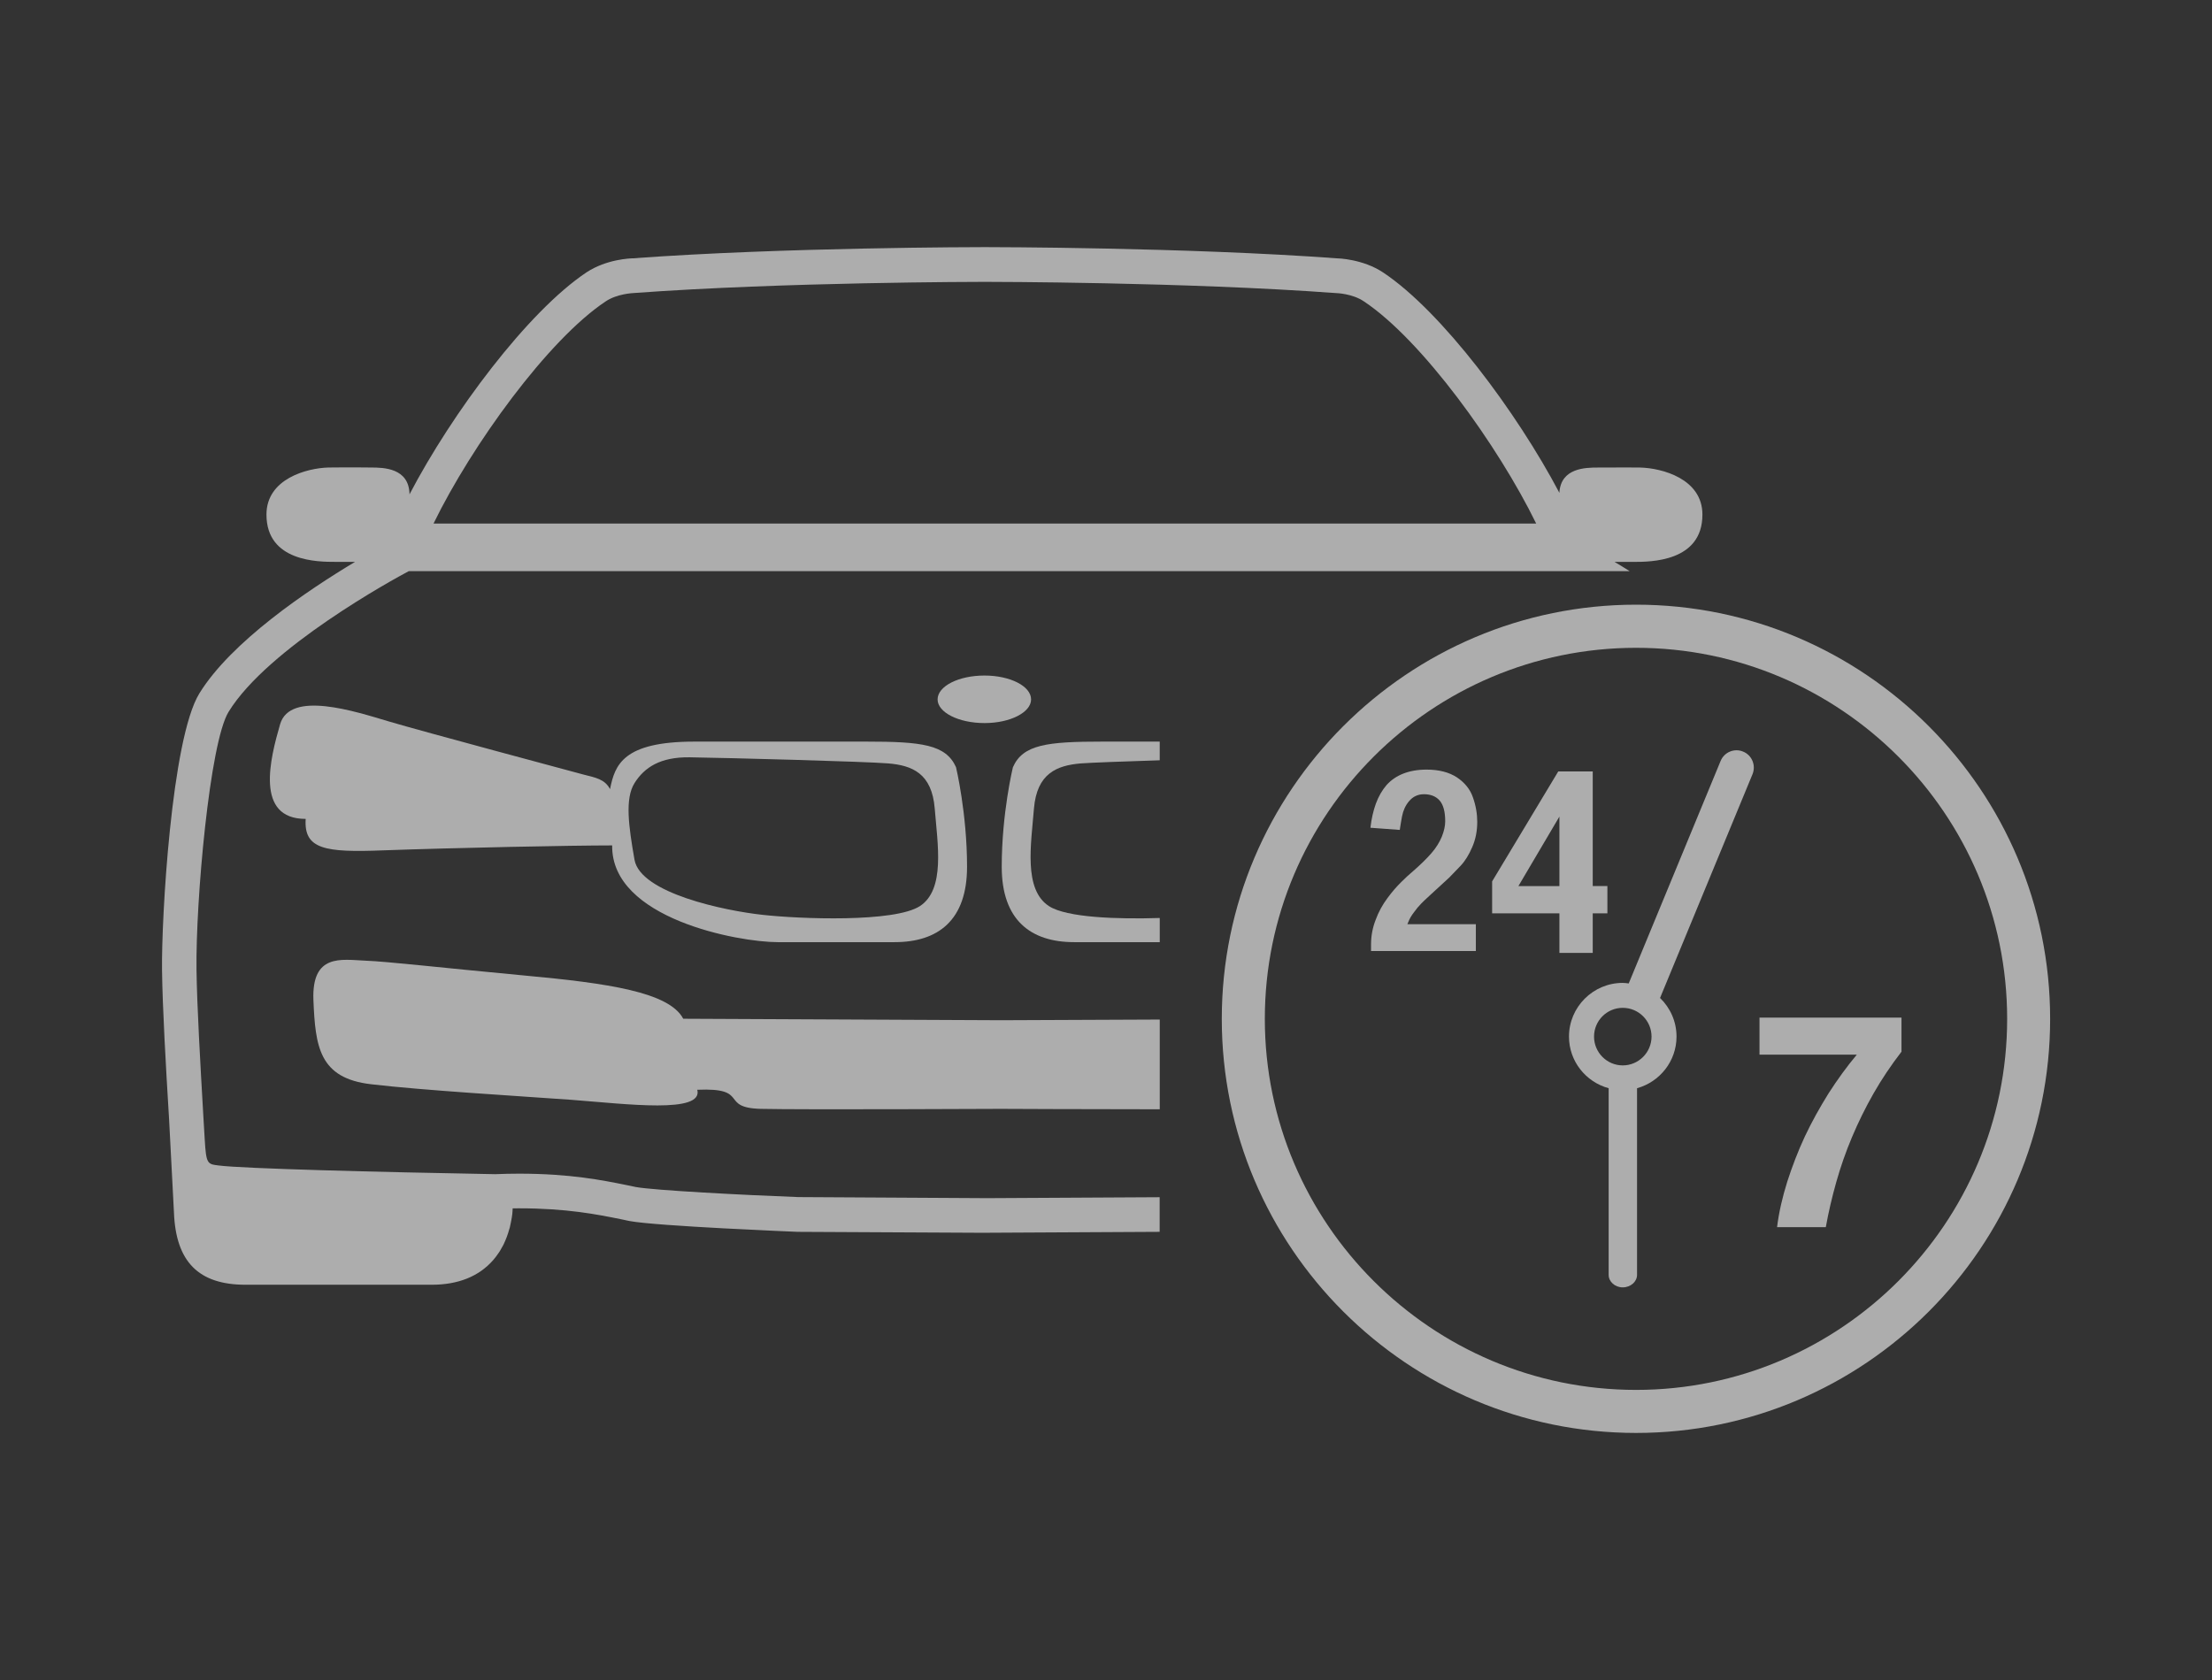 <?xml version="1.0" encoding="utf-8"?>
<!-- Generator: Adobe Illustrator 16.0.0, SVG Export Plug-In . SVG Version: 6.00 Build 0)  -->
<!DOCTYPE svg PUBLIC "-//W3C//DTD SVG 1.1//EN" "http://www.w3.org/Graphics/SVG/1.1/DTD/svg11.dtd">
<svg version="1.1" id="Layer_1" xmlns="http://www.w3.org/2000/svg" xmlns:xlink="http://www.w3.org/1999/xlink" x="0px" y="0px"
	 width="68.354px" height="51.926px" viewBox="0 0 68.354 51.926" enable-background="new 0 0 68.354 51.926" xml:space="preserve">
<rect x="0" y="0" width="68.354" height="51.926" fill="#333333" stroke="none"/>
<g>
	<g>
		<g>
			<rect x="0" y="-0.001" fill="none" width="68.354" height="51.928"/>
		</g>
	</g>
</g>
<g opacity="0.6">
	<path fill="#FFFFFF" d="M31.862,21.616c0-0.409-0.646-0.738-1.44-0.738c-0.8,0-1.449,0.329-1.449,0.738
		c0,0.401,0.649,0.731,1.449,0.731C31.216,22.348,31.862,22.016,31.862,21.616z"/>
	<path fill="#FFFFFF" d="M11.83,26.281c2.258-0.081,5.844-0.153,7.087-0.153c-0.035,2.27,3.914,2.99,5.112,2.99
		c1.192,0,2.268,0,3.615,0c1.348,0,2.239-0.679,2.239-2.33c0-1.656-0.341-3.078-0.341-3.078c-0.314-0.7-1.061-0.79-2.768-0.79
		c-1.702,0-4.417,0-5.314,0c-2.208,0-2.46,0.719-2.609,1.469c-0.162-0.31-0.446-0.355-0.837-0.455
		c-0.388-0.106-4.941-1.323-5.995-1.636c-1.05-0.312-3.055-0.971-3.364,0.087c-0.306,1.059-0.786,2.924,0.791,2.924
		C9.384,26.25,10.05,26.35,11.83,26.281z M19.607,24.203c0.307-0.488,0.797-0.81,1.704-0.798c1.213,0.018,5.397,0.129,6.13,0.188
		c0.743,0.062,1.357,0.303,1.444,1.4c0.087,1.093,0.331,2.494-0.457,3.01c-0.789,0.513-3.713,0.399-4.863,0.271
		c-1.156-0.125-3.774-0.665-3.958-1.703C19.427,25.541,19.305,24.685,19.607,24.203z"/>
	<path fill="#FFFFFF" d="M31.3,23.713c0,0-0.345,1.419-0.345,3.075c0,1.651,0.898,2.33,2.238,2.33c0.977,0,1.807,0,2.645,0v-0.747
		c-1.303,0.042-2.879-0.011-3.424-0.367c-0.793-0.516-0.551-1.917-0.464-3.01c0.09-1.094,0.708-1.336,1.444-1.4
		c0.332-0.024,1.321-0.062,2.443-0.097V22.92c-0.635,0-1.251,0-1.773,0C32.356,22.92,31.608,23.01,31.3,23.713z"/>
	<path fill="#FFFFFF" d="M35.831,31.51l-4.9,0.021l-9.818-0.046c-0.434-0.821-2.311-1.098-4.929-1.338
		c-2.616-0.245-4.159-0.427-4.898-0.457c-0.74-0.032-1.655-0.225-1.601,1.215c0.059,1.442,0.177,2.421,1.788,2.605
		c1.612,0.189,4.481,0.359,6.19,0.481c1.711,0.131,4.076,0.434,3.884-0.311c1.647-0.071,0.667,0.553,1.955,0.59
		c1.288,0.03,7.426,0,7.426,0s2.709,0.013,4.91,0.013V31.51H35.831z"/>
	<path fill="#FFFFFF" d="M50.558,18.688c-7.059,0-12.803,5.743-12.803,12.802s5.744,12.796,12.803,12.796
		c7.056,0,12.794-5.737,12.794-12.796S57.614,18.688,50.558,18.688z M50.558,42.956c-6.322,0-11.473-5.145-11.473-11.467
		c0-6.325,5.15-11.468,11.473-11.468c6.318,0,11.466,5.143,11.466,11.468C62.024,37.812,56.876,42.956,50.558,42.956z"/>
	<path fill="#FFFFFF" d="M53.865,23.229c-0.27-0.114-0.587,0.016-0.698,0.295l-2.837,6.87c-0.06-0.007-0.121-0.017-0.186-0.017
		c-0.912,0-1.66,0.743-1.66,1.659c0,0.763,0.52,1.404,1.226,1.596v5.77c0,0.209,0.194,0.385,0.435,0.385
		c0.245,0,0.442-0.177,0.442-0.385v-5.77c0.699-0.193,1.22-0.833,1.22-1.596c0-0.466-0.195-0.89-0.509-1.193l2.857-6.915
		C54.267,23.653,54.138,23.339,53.865,23.229z M50.145,32.927c-0.488,0-0.887-0.399-0.887-0.89c0-0.492,0.398-0.889,0.887-0.889
		c0.49,0,0.89,0.396,0.89,0.889C51.034,32.527,50.635,32.927,50.145,32.927z"/>
	<path fill="#FFFFFF" d="M43.694,28.194c0.066-0.094,0.143-0.186,0.23-0.275c0.063-0.068,0.354-0.333,0.856-0.794
		c0.097-0.102,0.215-0.219,0.354-0.367c0.137-0.144,0.258-0.34,0.359-0.575c0.104-0.237,0.156-0.498,0.156-0.782
		c0-0.245-0.042-0.498-0.132-0.753c-0.084-0.251-0.252-0.457-0.492-0.62c-0.246-0.163-0.565-0.243-0.945-0.243
		c-0.274,0-0.517,0.045-0.72,0.125c-0.201,0.079-0.374,0.197-0.513,0.352c-0.138,0.16-0.251,0.356-0.332,0.579
		c-0.078,0.216-0.135,0.464-0.167,0.741l0.907,0.067c0.02-0.127,0.039-0.264,0.069-0.415c0.035-0.181,0.106-0.342,0.218-0.473
		c0.119-0.141,0.272-0.215,0.459-0.215c0.21,0,0.376,0.066,0.49,0.2c0.111,0.132,0.168,0.339,0.168,0.637
		c0,0.142-0.035,0.302-0.104,0.474c-0.071,0.17-0.175,0.344-0.321,0.51c-0.148,0.171-0.335,0.353-0.56,0.55
		c-0.114,0.095-0.243,0.213-0.375,0.345c-0.134,0.132-0.284,0.302-0.431,0.503c-0.144,0.195-0.27,0.418-0.359,0.666
		c-0.096,0.245-0.142,0.498-0.142,0.764v0.197h3.239v-0.83H43.49l0.034-0.078C43.562,28.385,43.62,28.289,43.694,28.194z"/>
	<path fill="#FFFFFF" d="M54.371,31.447v1.147h3.008c-0.311,0.371-0.596,0.766-0.873,1.196c-0.268,0.431-0.516,0.873-0.732,1.331
		c-0.213,0.456-0.39,0.922-0.545,1.399c-0.149,0.478-0.258,0.944-0.315,1.407h1.506c0.083-0.466,0.193-0.93,0.325-1.4
		c0.132-0.465,0.293-0.931,0.485-1.385c0.191-0.453,0.411-0.903,0.666-1.35c0.251-0.441,0.54-0.869,0.863-1.289V31.45h-4.388V31.447
		z"/>
	<path fill="#FFFFFF" d="M48.188,29.45h1.03v-1.222h0.453v-0.844h-0.453v-3.543h-1.065l-2.044,3.399v0.987h2.079V29.45L48.188,29.45
		z M46.921,27.385l1.267-2.148v2.148H46.921z"/>
	<path fill="#FFFFFF" d="M24.675,36.997c-1.717-0.064-4.469-0.208-5.032-0.312c-0.087-0.021-0.181-0.037-0.287-0.06
		c-0.732-0.148-1.732-0.352-3.317-0.352c-0.245,0-0.493,0.006-0.736,0.016c-3.65-0.065-7.809-0.172-8.546-0.269
		c-0.348-0.042-0.387-0.046-0.431-0.808l-0.039-0.656c-0.098-1.704-0.2-3.461-0.215-4.588c-0.027-2.105,0.405-7.02,0.993-7.971
		c1.22-1.979,5.098-4.098,5.568-4.346h28.034h7.562h2.128c-0.163-0.104-0.317-0.197-0.465-0.285h0.584c0.525,0,2.131,0,2.131-1.462
		c0-1.111-1.254-1.437-1.921-1.454c0,0-0.713-0.007-1.31,0c-0.377,0.001-1.147,0.008-1.189,0.781
		c-1.315-2.493-3.637-5.606-5.445-6.809c-0.632-0.421-1.407-0.437-1.41-0.437h-0.008c-4.655-0.344-10.778-0.347-10.837-0.347h-0.105
		c-0.06,0-6.194,0.003-10.816,0.345c-0.085,0.002-0.821,0.025-1.442,0.434c-1.822,1.216-4.159,4.355-5.47,6.862
		c-0.011-0.822-0.808-0.829-1.195-0.83c-0.595-0.009-1.301,0-1.311,0c-0.656,0.018-1.914,0.343-1.914,1.454
		c0,1.462,1.604,1.462,2.13,1.462h0.608c-1.466,0.878-3.825,2.463-4.812,4.066c-0.865,1.405-1.174,6.974-1.153,8.55
		c0.015,1.147,0.114,2.918,0.219,4.633l0.149,2.85c0.056,1.531,0.761,2.242,2.212,2.242h5.753c0.817,0,1.457-0.256,1.9-0.762
		c0.056-0.063,0.103-0.128,0.16-0.21l0.045-0.066c0.027-0.053,0.064-0.106,0.101-0.179l0.022-0.043
		c0.033-0.073,0.066-0.147,0.093-0.22l0.01-0.029c0.022-0.064,0.046-0.127,0.06-0.189l0.022-0.068
		c0.009-0.053,0.023-0.103,0.033-0.156l0.011-0.057c0.015-0.069,0.025-0.137,0.032-0.198l0.004-0.04
		c0.003-0.05,0.009-0.097,0.009-0.144c0.067-0.001,0.134-0.001,0.196-0.001c1.48,0,2.423,0.191,3.125,0.332
		c0.099,0.022,0.193,0.04,0.285,0.06c0.857,0.161,5.153,0.332,5.201,0.335l5.7,0.029l5.486-0.029v-1.07l-5.326,0.029L24.675,36.997z
		 M18.715,9.315c0.349-0.234,0.829-0.257,0.889-0.26c4.624-0.34,10.715-0.344,10.771-0.344h0.109c0.059,0,6.155,0.004,10.801,0.347
		c0.009,0,0.505,0.013,0.862,0.257c1.788,1.188,4.145,4.452,5.323,6.865H13.397C14.58,13.755,16.932,10.502,18.715,9.315z"/>
</g>
</svg>
